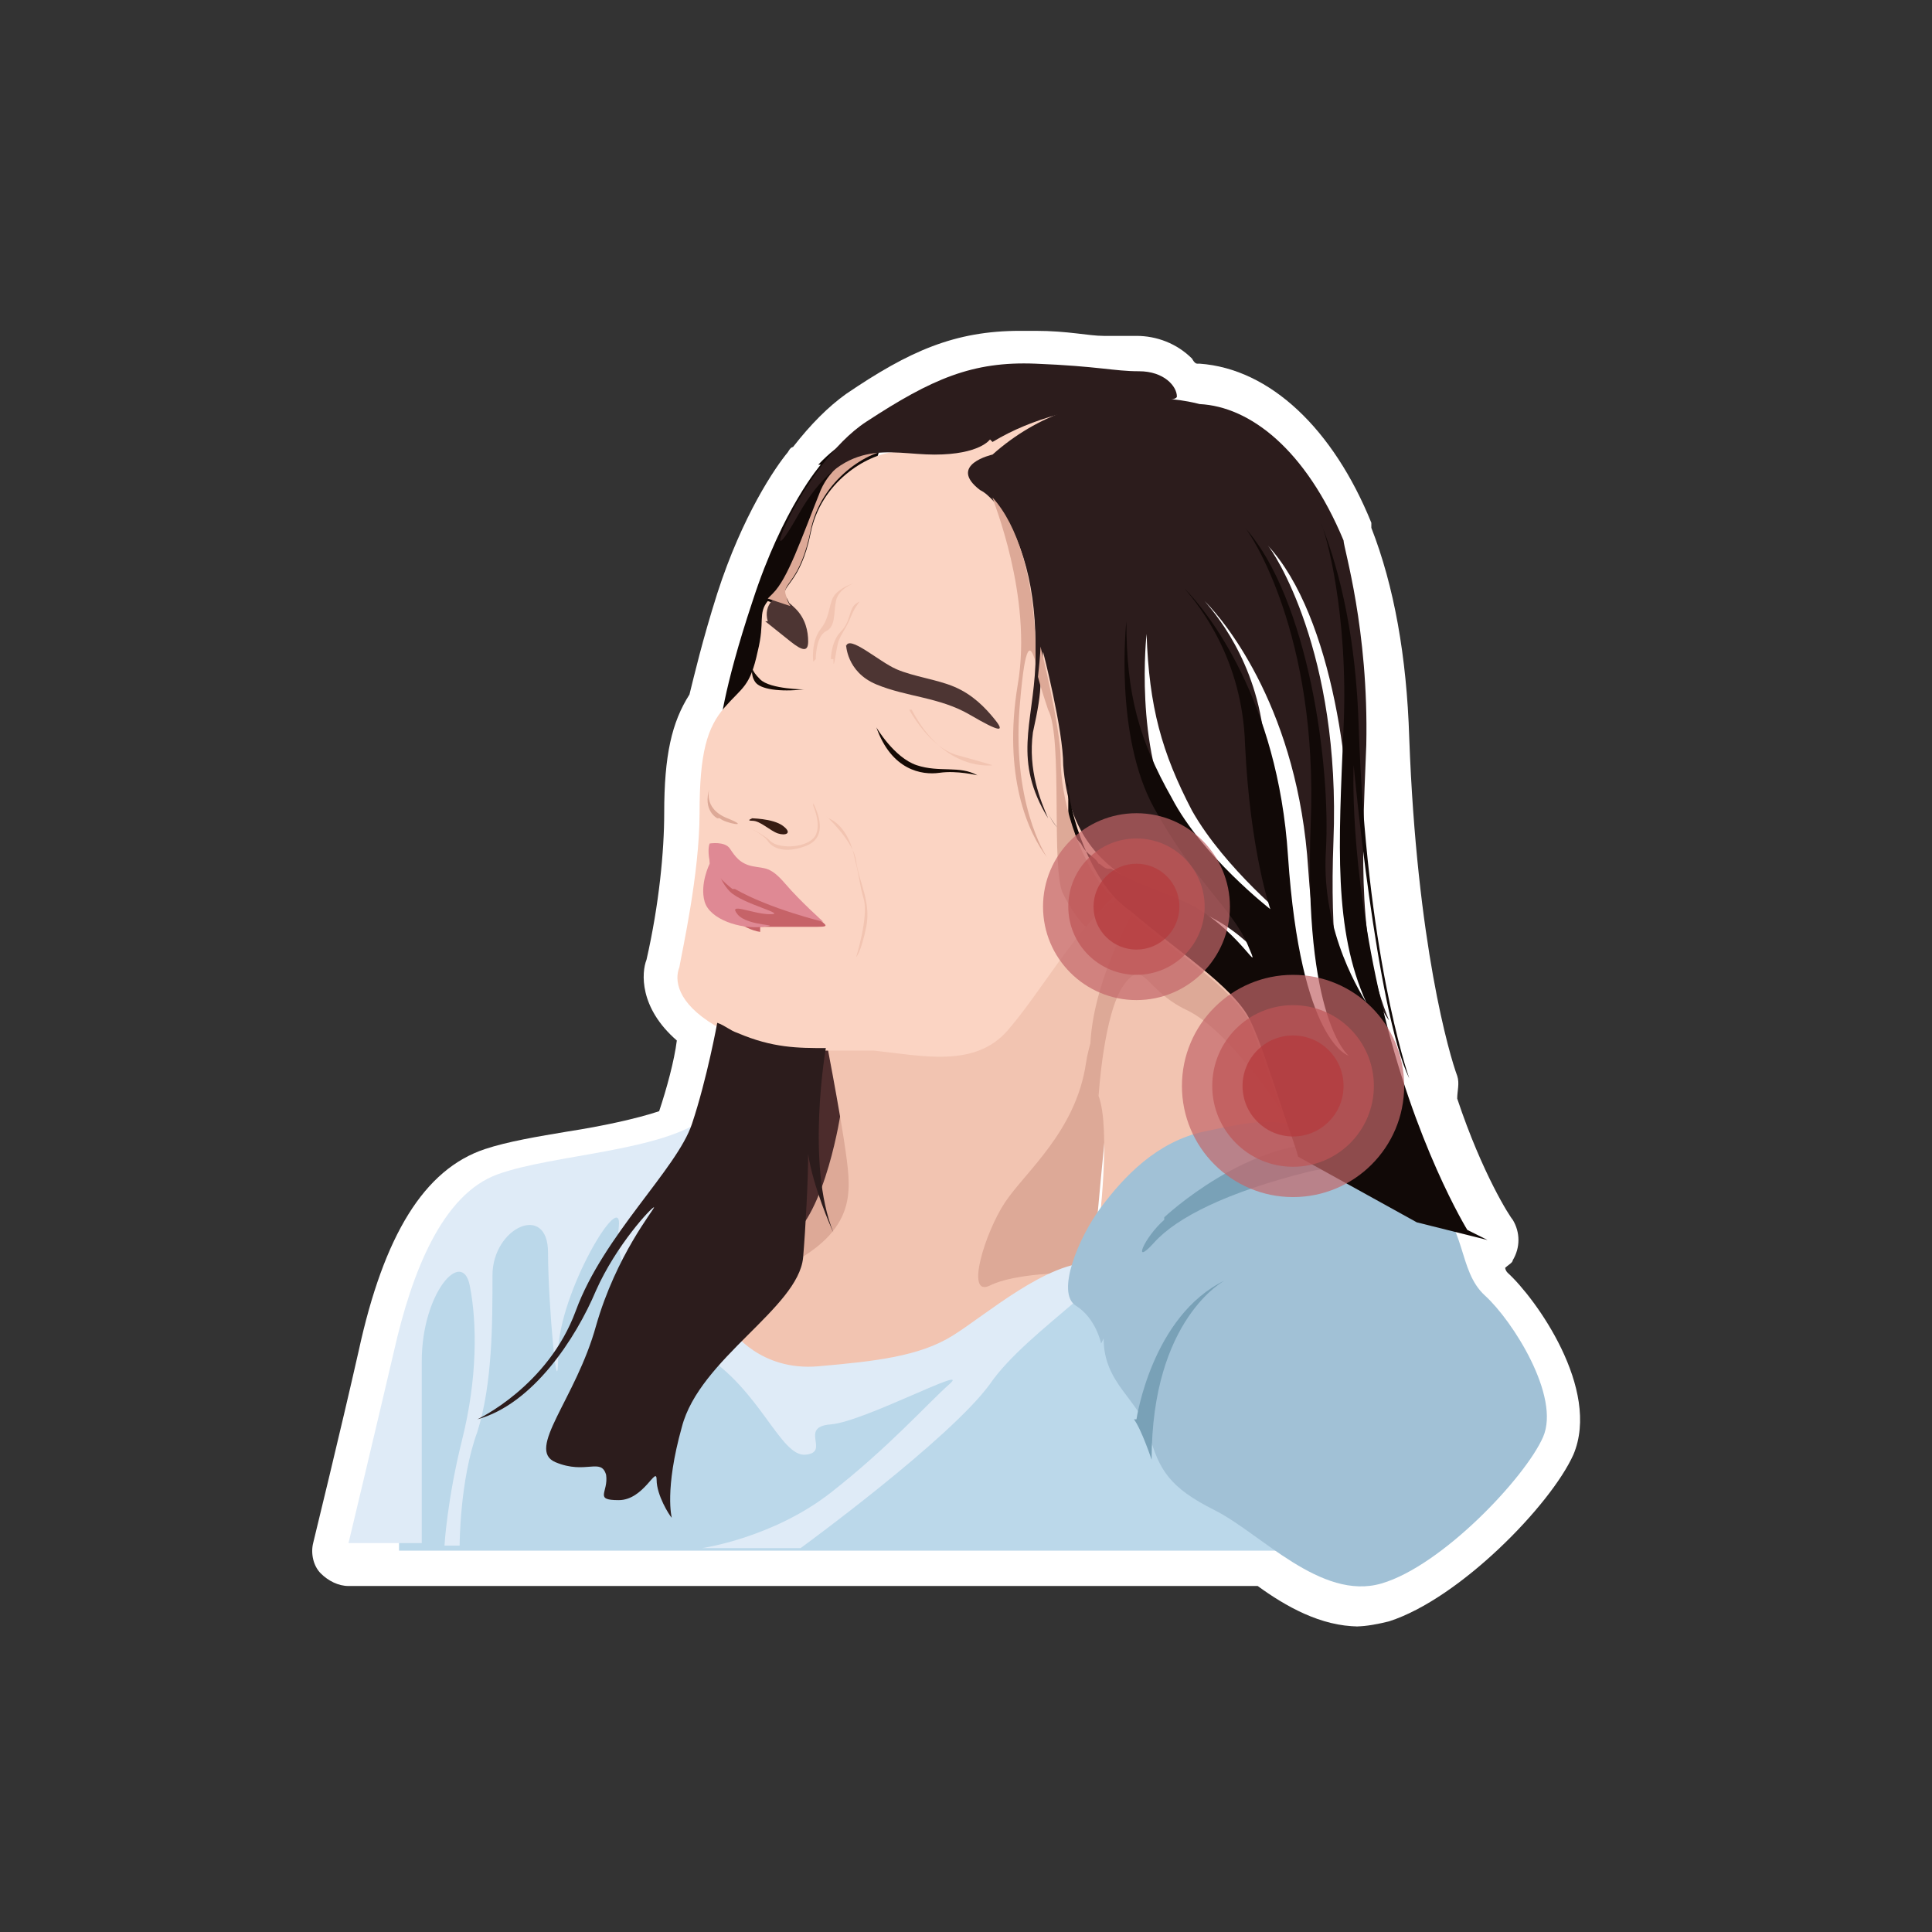 <?xml version="1.0" encoding="UTF-8"?>
<svg id="Livello_1" data-name="Livello 1" xmlns="http://www.w3.org/2000/svg" version="1.1" viewBox="0 0 76.5 76.5">
  <rect x="0" y="0" width="76.5" height="76.5" fill="#333333" stroke="none"/>
  <defs>
    <style>
      .cls-1 {
        fill: #dda997;
      }

      .cls-1, .cls-2, .cls-3, .cls-4, .cls-5, .cls-6, .cls-7, .cls-8, .cls-9, .cls-10, .cls-11, .cls-12, .cls-13, .cls-14, .cls-15, .cls-16, .cls-17, .cls-18, .cls-19 {
        stroke-width: 0px;
      }

      .cls-2 {
        fill: #79a1b7;
      }

      .cls-3 {
        fill: #bbd8ea;
      }

      .cls-4 {
        fill: #df8994;
      }

      .cls-5 {
        fill: #b5393d;
      }

      .cls-5, .cls-6, .cls-17 {
        opacity: .7;
      }

      .cls-6 {
        fill: #c4676a;
      }

      .cls-7 {
        fill: #4d3533;
      }

      .cls-8 {
        fill: #f2c4b1;
      }

      .cls-9 {
        fill: #150a04;
      }

      .cls-10 {
        fill: #a1c1d6;
      }

      .cls-11 {
        fill: #fbd4c3;
      }

      .cls-12 {
        fill: #c66368;
      }

      .cls-13 {
        fill: #4c2c2c;
      }

      .cls-14 {
        fill: #dfebf7;
      }

      .cls-15 {
        fill: #110907;
      }

      .cls-16 {
        fill: #fff;
      }

      .cls-17 {
        fill: #be5456;
      }

      .cls-18 {
        fill: #2c1c1c;
      }

      .cls-19 {
        fill: #371c13;
      }
    </style>
  </defs>
  <path class="cls-16" d="M53.8,64.4c-1.5,0-2.9-.8-4-1.6h-21.6c0,0-9.9,0-9.9,0h-.6s-.4,0-.4,0c-.1,0-.3,0-.5,0h-3c-.4,0-.8-.2-1.1-.5-.3-.3-.4-.8-.3-1.2,0,0,1.1-4.5,1.8-7.6,1-4.6,2.6-7.2,5-8,.9-.3,2.1-.5,3.3-.7,1.3-.2,2.7-.5,3.6-.8.3-.9.6-2,.7-2.8-1.5-1.3-1.4-2.7-1.2-3.2.5-2.2.7-4.3.7-5.8,0-2.3.3-3.6,1-4.7.2-.8.5-2.1,1.1-4,1-3.1,2.3-5,2.8-5.6,0,0,.1-.2.2-.2.7-.9,1.4-1.6,2.1-2.1,2.5-1.7,4.3-2.5,6.9-2.5s.4,0,.6,0c1.3,0,2.1.2,2.7.2.4,0,.7,0,1,0,0,0,.3,0,.3,0,.8,0,1.6.3,2.2.9,0,0,.1.2.2.2,0,0,.1,0,.1,0,2.8.2,5.3,2.6,6.8,6.3,0,0,0,.2,0,.2.9,2.3,1.4,5.1,1.5,8.3.3,8.2,1.6,12.6,1.9,13.4.1.3,0,.6,0,.9,1,3,2.1,4.7,2.2,4.8.3.5.3,1.1,0,1.6,0,.1-.2.2-.3.3,0,0,0,.1.1.2,1.1,1,3.7,4.6,2.6,7.2-.9,2-4.5,5.7-7.3,6.6-.4.1-.9.2-1.3.2h0Z"/>
  <g>
    <path class="cls-13" d="M32.5,39.9l-2.3,10.4,1.9.8,3.5-5.9s-2.2-8.1-3.1-5.3Z"/>
    <path class="cls-3" d="M15.8,61.3s0-9.7,1.8-11.6c1.7-1.9,5.8-2.3,5.8-2.3l2.8,1s.8,5.2,5,6.4c4.2,1.2,15-5.7,15-5.7l5,12.3H15.8Z"/>
    <path class="cls-1" d="M33.3,44s-.6,4.1-2.1,5.1-3.9,1.3-2.2,3.7,13.4-2.3,13.4-2.3c0,0,.9-.3,1-1.7s1-10.4,1-10.4l-11.3,5.7Z"/>
    <path class="cls-8" d="M32.6,40.6s.7,3.6.9,5.1.4,3-2.3,4.4-2.2,2.6-2.2,2.6c0,0,.4,2,3.9,1.8,3.5-.2,5.7-1.6,7-2.6,1.3-1,2.5-1.5,2.5-1.5,0,0-2.2,0-3.2.5s-.2-2.1.6-3.3,2.8-2.8,3.2-5.5,3.5-7,3.5-7l-2.6-2.3-11.4,7.8Z"/>
    <path class="cls-14" d="M29,52.7s1.1,1.6,3.4,1.4,4-.4,5.3-1.2,3.8-3,5.6-2.9-2.6,2.6-4.1,4.8c-1.6,2.2-7.5,6.5-7.5,6.5h-3.9s2.8-.4,5.1-2.2,3.8-3.5,4.7-4.3-3.4,1.5-4.7,1.6,0,1.1-1,1.2-1.8-2.6-4.1-4-3.5-3.3-3.3-5-2.4,2.6-2.4,5c0,2.4-.4-2-.4-4s-2.2-1-2.2.9,0,4.3-.6,6.2c-.7,1.9-.7,4.5-.7,4.5h-.6s.1-1.8.7-4.2c.6-2.4.6-4.6.3-6.1s-1.9.3-1.9,3c0,2.7,0,7.2,0,7.2h-2.9s1.1-4.6,1.8-7.6c.7-3.1,1.9-6.2,4.1-7s6.6-.9,8.3-2.3c1.7-1.4,1.2,8.3,1.2,8.3Z"/>
    <path class="cls-15" d="M32.5,18.4s-1.5,1.7-2.7,5.4c-1.2,3.6-1.3,5.1-1.3,5.1l3.6-2.7,2.8-8.6s-.7-1.1-2.5.8Z"/>
    <path class="cls-11" d="M44,35.7c-1.4,1.1-2.8,3.6-4.1,5.1-1.3,1.5-3.4,1-5.3.8-.7,0-1.3,0-2,0-1.1,0-2.1,0-3.5-.6-.3-.1-.5-.3-.8-.4-1.5-.9-1.6-1.8-1.4-2.3.1-.6.8-3.7.8-6.1s.3-3.4,1-4.2,1-.8,1.3-2.2c.3-1.2,0-1.5.4-2l.9.3s0-.2-.2-.5c-.2-.4.6-.5,1-2.5.4-2,2.2-3.1,3.3-3.2.5,0,0-.2-.7-.2,1.1-.5,2.1-.6,2.1-.6,5.7-1.3,8.4-.9,8.4-.9,0,0-1.5,7.1-.2,11.2,1.3,4.1.3,7.3-1,8.4Z"/>
    <path class="cls-7" d="M33.5,25.5s0,1.1,1.2,1.6,2.5.5,3.7,1.2,1.4.7,1,.2-.9-1-1.6-1.3-1.6-.4-2.3-.7-1.9-1.4-2-.9Z"/>
    <path class="cls-7" d="M30.3,24.6s.5.4,1,.8.7.4.7,0-.1-.9-.5-1.3-.7-.5-.7-.5c0,0-.6.3-.4,1Z"/>
    <path class="cls-9" d="M34.7,28.8s.7,1.2,1.6,1.5,1.7,0,2.4.4c0,0-.8-.2-1.5-.1s-1.9-.1-2.5-1.8Z"/>
    <path class="cls-9" d="M31.9,27.3s-1.4,0-1.8-.4-.3-.5-.3-.5c0,0-.1.3.1.6s1,.4,1.9.3Z"/>
    <path class="cls-8" d="M36,28.1s.8,1.5,1.9,1.8,1.4.4,1.4.4c0,0-1.9.3-3.2-2.2Z"/>
    <path class="cls-8" d="M32.2,26.2c0,0-.1-.8.3-1.3s.3-1.1.6-1.4.7-.4.7-.4c0,0-.6.2-.7.7s0,1-.4,1.2-.4,1.1-.4,1.1Z"/>
    <path class="cls-8" d="M32.9,26.1s0-.7.4-1.1.3-.9.6-1.1,0,0-.2.5-.4.7-.5,1-.2,1.3-.2.7Z"/>
    <path class="cls-8" d="M32.2,31.9s.4.9,0,1.3-1.4.4-1.7.1-1-.6-1-.6c0,0,.7.3.9.6s.7.5,1.5.2.6-1.1.3-1.7Z"/>
    <path class="cls-19" d="M29.7,32.4s.9,0,1.3.3.1.4-.2.3-.7-.5-1-.5,0-.1,0-.1Z"/>
    <path class="cls-8" d="M32.7,32.3s1.1,1,1.2,1.8.6,1.6.4,2.6-.4,1.2-.4,1.2c0,0,.5-1.6.3-2.3s-.1-.6-.4-1.8-1-1.4-1-1.4Z"/>
    <path class="cls-12" d="M30.1,36.7s1.2,0,2,0,.7,0,.2-.4-3.9-1.8-3.9-1.8c0,0-.2.8,0,1.2s1,1.1,1.7,1.2Z"/>
    <path class="cls-4" d="M29,35.2s-.8-.6-.9-1.1,0-.7,0-.7c0,0,.6-.1.8.2s.4.6.9.7.7,0,1.3.7,1.5,1.5,1.5,1.5c0,0-2.1-.5-3.5-1.3Z"/>
    <path class="cls-4" d="M28.1,34.2s-.4.8-.2,1.5,1.4,1.1,2.3,1-.6,0-1-.5.6,0,1.3,0-1.1-.4-1.6-.9-.5-1.2-.8-1.3Z"/>
    <path class="cls-18" d="M32.7,41.5c-1.1,0-2.1,0-3.5-.6-.3-.1-.5-.3-.8-.4,0,0-.4,2.2-1,4-.6,1.8-3.5,4.4-4.6,7.4-1.1,3-3.9,4.3-3.9,4.3,2.2-.6,3.9-3.2,4.7-5.1.8-1.8,2.2-3.3,2.3-3.3,0,.1-1.5,1.9-2.3,4.7-.8,2.9-2.8,4.9-1.6,5.4,1.2.5,1.8-.2,2,.5.1.7-.5,1,.5,1s1.5-1.4,1.5-.8c0,.6.5,1.4.6,1.5,0,0-.3-1.1.4-3.6.7-2.7,4.6-4.7,4.8-6.7.1-1.2.2-3.1.2-4.1.2,1.3.9,2.9,1,3.1-1.1-2.7-.3-7.3-.3-7.3ZM32,45.7c0-.2,0-.4,0-.5,0-.6,0-.2,0,.5Z"/>
    <path class="cls-8" d="M43.5,48.7s.5-4,0-5.3c-.5-1.3.1-4.6.8-5.8l.7-1.2s3.7,1.6,4.7,3.5c1,1.9,1.4,5.3,1.4,5.3,0,0-5-.8-7.6,3.7Z"/>
    <path class="cls-18" d="M41.5,32.2c.1.2.2.4.4.6,0,0-.2-.2-.4-.6Z"/>
    <path class="cls-18" d="M54.2,42.3s-1.9-.5-2.4-7.9c-.4-6.2-3.2-9.7-4.1-10.6.6.7,2.3,2.8,2.4,6.2.2,4.2,1,6.5,1,6.5,0,0-2.6-2.1-3.9-4.4-1.2-2.3-1.7-4.1-1.8-7,0,0-.5,4.5,1.1,7.4,1.6,2.9,3,4,3.7,5.4.6,1.4-.1-.4-2.1-1.5-.9-.5-2.2-.8-3.3-1.5-1.3-.8-2.5-2-2.7-4.6,0-1.4-.8-4.5-.8-4.5,0,0,0,.3-.1,1.2,0,.5-.1,1.1-.3,2-.2,1.5.3,2.7.6,3.4-1.4-2.3-.6-3.7-.5-6.1,0-.2,0-.5,0-.8,0-2.6-.7-4.6-1.7-5.7,0,0,0,0,0,0-.2-.2-.3-.3-.5-.4-1.3-1,.5-1.4.5-1.4,3.7-3.3,8.2-2,8.2-2,2,.1,4.2,1.8,5.7,5.4,0,.3,1,3.5.9,8.1-.2,4.7-.3,8,.9,10.9-.1-.1-1.8-2.7-1.6-6,.2-3.4-.6-10-3.2-12.8.2.2,2.9,4.2,2.6,11.7-.3,7.8,1.5,9.2,1.5,9.2Z"/>
    <path class="cls-18" d="M56.1,48.4l-4.2-1.1s-.2-.6-.5-1.5l4.7,2.6Z"/>
    <path class="cls-10" d="M43.6,53.2s-.2-1-1-1.5.1-2.7,1-3.9,2.2-2.6,4.1-3,2.8-.6,4.2,0,3.2,1.5,4.7,2.6,1.1,2.9,2.2,3.9,3,4,2.3,5.6-4,5.1-6.4,5.8-4.8-2-6.6-2.9-2.2-1.6-2.6-3-1.8-2-1.8-3.8Z"/>
    <path class="cls-2" d="M46.1,48.2s3.4-3.2,6.8-2.9c3.5.2,4.7,3.5,4.7,3.5,0,0-2.6-3.2-5.8-2.4-3.2.8-5.2,1.8-6.1,2.8s-.4-.2.4-.9Z"/>
    <path class="cls-2" d="M45,56.2s.6-4.1,3.5-5.5c0,0-2.9,1.5-2.9,7.1,0,0-.4-1.2-.7-1.6Z"/>
    <path class="cls-15" d="M58.9,49.1l-2.8-.7-4.7-2.6c-.1-.4-.3-.9-.5-1.5,0,0,0,0,0,0-.5-1.5-1-3.1-1.4-3.9-.6-1.3-3.1-2.9-4.7-4.3-.3-.2-.5-.4-.7-.6,0,0,0,0,0,0-1.3-1.5-1.9-3.9-1.9-5.3,0,.3,0,.6.1.9,0,0,0,.1,0,.2,0,0,0,0,0,.1,0,0,0,.1,0,.2,0,0,0,.1,0,.2,0,0,0,0,0,.1,0,0,0,0,0,.1,0,0,0,0,0,.1,0,0,0,0,0,.1,0,0,0,.1,0,.2,0,0,0,.1,0,.2.1.3.3.6.5.8,0,0,0,0,0,0,0,0,.1.2.2.3,0,0,0,0,0,0,0,0,0,0,.1.1,0,0,0,0,0,0,.1.1.3.2.4.4.1,0,.2.2.4.2,0,0,0,0,0,0,0,0,0,0,.1,0,0,0,0,0,0,0,1.1.7,2.4,1,3.3,1.5,1.9,1.1,2.7,2.9,2.1,1.5-.6-1.4-2.1-2.5-3.7-5.4-1.6-2.9-1.1-7.4-1.1-7.4,0,2.9.5,4.7,1.8,7,1.2,2.3,3.9,4.4,3.9,4.4,0,0-.8-2.3-1-6.5-.1-3.4-1.8-5.5-2.4-6.2.9.9,3.7,4.4,4.1,10.6.5,7.4,2.4,7.9,2.4,7.9,0,0-1.8-1.4-1.5-9.2.3-7.5-2.4-11.5-2.6-11.7,2.5,2.8,3.4,9.4,3.2,12.8-.2,3.3,1.5,5.8,1.6,6-1.3-2.9-1.1-6.2-.9-10.9.2-4.5-.7-7.7-.9-8.1.8,2,1.4,4.7,1.5,8.1.3,8.9,1.9,13.6,2,13.9-1.3-2.7-2.2-12.4-2.2-12.4,0,0-.2,3.8,1.1,9.4,1.3,5.6,3.4,9,3.4,9Z"/>
    <path class="cls-1" d="M50.9,44.3c0-.1-2.2-3.5-3.9-4.3-1.7-.8-1.7-2.1-2.5-1-.8,1.1-1,4.4-1,4.4-1-2.3.5-5.7,1.3-7.2,1.6,1.4,4.1,3,4.7,4.3.3.8.9,2.4,1.4,3.9Z"/>
    <path class="cls-1" d="M40.3,27.1c.6-3.5-1-7.3-1-7.4,1,1.1,1.6,3.1,1.7,5.7,0,.3,0,.5,0,.8-.2-.7-.4-.8-.6,1.5-.4,4,1,6.2,1.1,6.3-.8-1-1.8-3.3-1.2-6.9Z"/>
    <path class="cls-1" d="M44.1,35.5c-.6.6-1.1,1.2-1.1,1.2,0,0-.4-.3-.9-1.3-.5-.9,0-6.2-.6-7.3-.1-.3-.3-.9-.4-1.3.1-.9.1-1.2.1-1.2,0,0,.8,3.2.8,4.5,0,1.4.6,3.8,1.9,5.3,0,0,0,0,0,0Z"/>
    <g>
      <circle class="cls-6" cx="45" cy="35.9" r="3.7"/>
      <circle class="cls-17" cx="45" cy="35.9" r="2.7"/>
      <circle class="cls-5" cx="45" cy="35.9" r="1.7"/>
    </g>
    <path class="cls-1" d="M28.4,32.4s-.6-.3-.3-1.2c0,0-.3.8.7,1.2s-.1.2-.3,0Z"/>
    <path class="cls-1" d="M35.4,17.8c-1,0-2.9,1.2-3.3,3.2-.4,2-1.1,2.1-1,2.5.1.4.2.5.2.5l-.9-.3c0,0,.1-.1.2-.2.6-.6,1.1-2.1,1.9-4.1.4-.9,1.2-1.4,2.1-1.8.7,0,1.2.2.7.2Z"/>
    <path class="cls-18" d="M39.2,17.4s-.4.6-2.2.6-3.6-.8-5.4,2.4.1-2,2.7-3.7c2.6-1.7,4.2-2.4,6.7-2.3s3.1.3,4.1.3,1.5.6,1.5,1-4-.2-7.3,1.8Z"/>
    <g>
      <circle class="cls-6" cx="51.2" cy="43" r="4.4"/>
      <circle class="cls-17" cx="51.2" cy="43" r="3.2"/>
      <circle class="cls-5" cx="51.2" cy="43" r="2"/>
    </g>
  </g>
</svg>